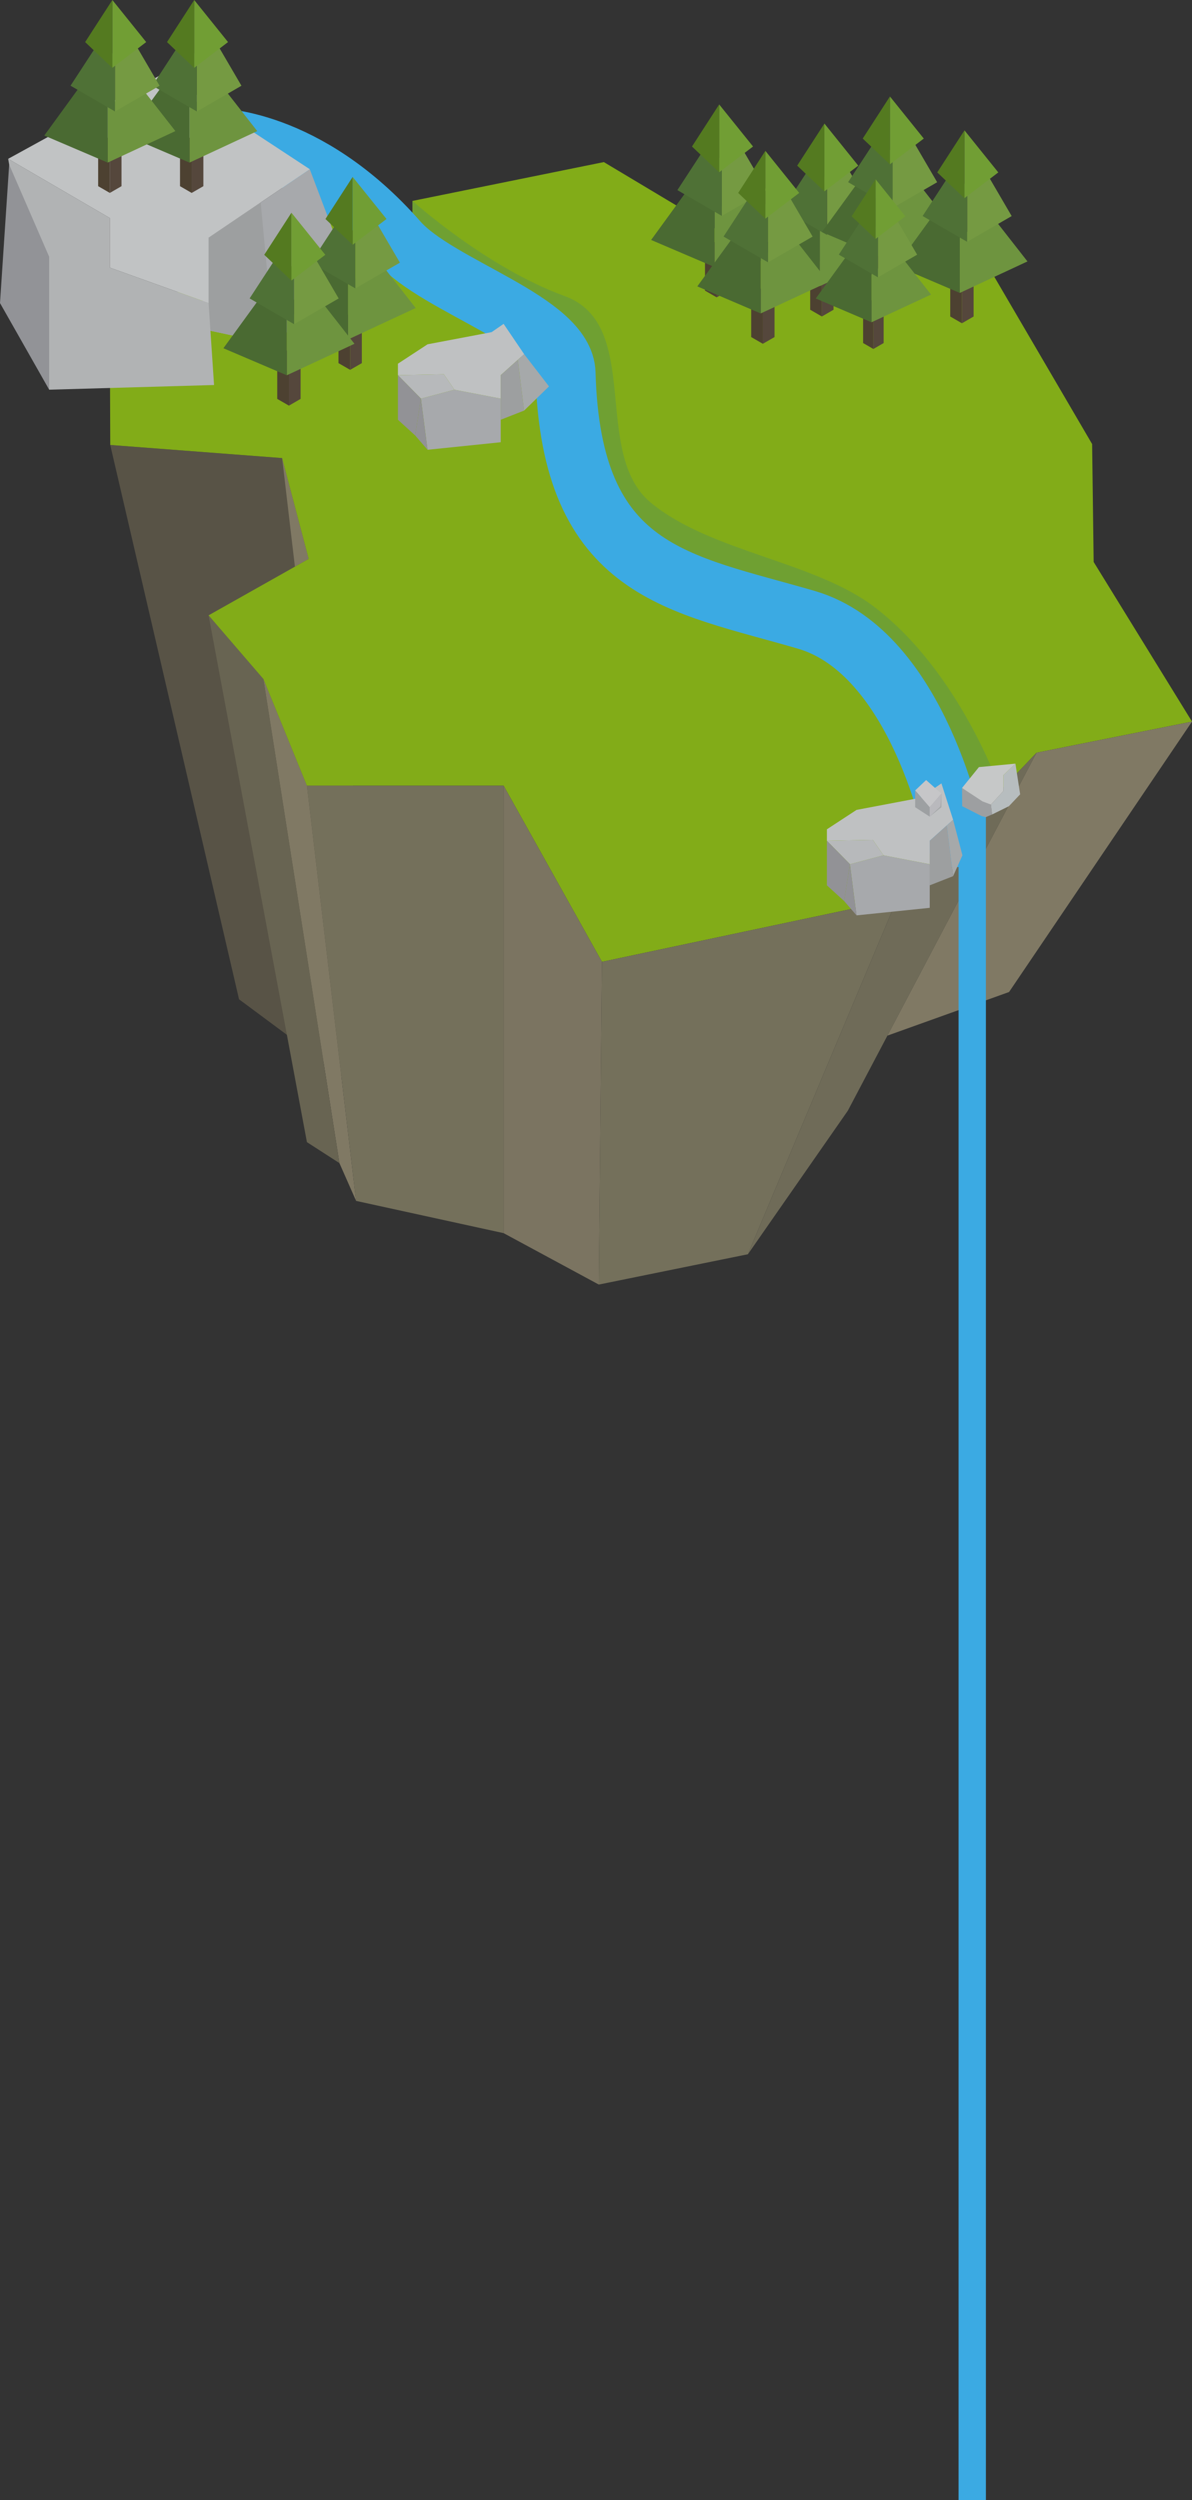 <svg id="Layer_1" data-name="Layer 1" xmlns="http://www.w3.org/2000/svg" viewBox="0 0 436.36 914.97">
  <rect x="0" y="0" width="436.36" height="914.97" fill="#333333" stroke="none"/>
  <g>
    <path d="M308.35,308.74" transform="translate(-86.48 -0.18)" fill="#fff" stroke="#000" stroke-miterlimit="10"/>
    <path d="M380.35,263.74" transform="translate(-86.48 -0.18)" fill="#fff" stroke="#000" stroke-miterlimit="10"/>
    <path d="M416.85,291.24" transform="translate(-86.48 -0.18)" fill="#fff" stroke="#000" stroke-miterlimit="10"/>
    <polyline points="40.36 162.85 87.51 365.73 127.98 395.77 130.36 179.28 103.28 167.65 40.36 162.85" fill="#585346"/>
    <polyline points="96.43 248.51 124.25 425.67 130.36 439.51 112.36 287.56 96.43 248.51" fill="#807964"/>
    <polyline points="124.25 425.67 96.43 248.51 76.36 225.2 112.36 418.01" fill="#686452"/>
    <polyline points="103.28 167.65 107.96 207.39 113.01 204.55 103.28 167.65" fill="#807964"/>
    <polygon points="328.36 329.13 220.36 352.01 184.36 287.56 112.36 287.56 96.43 248.51 76.36 225.2 113.01 204.55 103.28 167.65 40.36 162.85 40.21 121.19 111.15 80.41 151.01 78.38 151.01 73.53 221.05 59.32 291.1 101.22 362.85 99.35 399.8 162.52 400.36 205.67 436.36 264.09 379.45 275.48 328.36 329.13" fill="#82ac18"/>
    <polygon points="184.36 287.56 184.36 451.31 219.21 470.13 220.36 352.01 184.36 287.56" fill="#7b7461"/>
    <polygon points="219.21 470.13 273.79 459.03 328.36 329.13 220.36 352.01 219.21 470.13" fill="#74705b"/>
    <polygon points="273.79 459.03 310.36 406.51 324.86 379.02 379.45 275.48 328.36 329.13 273.79 459.03" fill="#6f6b58"/>
    <polygon points="369.39 363.06 324.86 379.02 379.45 275.48 436.36 264.09 369.39 363.06" fill="#807964"/>
    <polygon points="112.36 287.56 130.36 439.51 184.36 451.31 184.36 287.56 112.36 287.56" fill="#74705b"/>
    <path d="M182.92,260.14" transform="translate(-86.48 -0.18)" fill="#74705b"/>
    <path d="M237.49,73.71s26.95,24.36,55.72,34.84,9.57,57.52,31.56,75.64,60,21.37,82.08,38.34c31.2,23.93,45.94,66.94,45.94,66.94l-9.13,9.59L421.9,250.24l-40.44-26.36-43.59-8L305.7,175.45l-23.95-56.74L237.49,92.8Z" transform="translate(-86.48 -0.18)" fill="#6fa032"/>
    <path d="M164.85,50.77s33.6-.64,67.3,37.76C247,105.39,293,117.69,293.5,136.77c2,73.38,41.64,76.65,88.22,90.27C423,239.13,436,306.57,436,306.57" transform="translate(-86.48 -0.18)" fill="none" stroke="#3baae3" stroke-linecap="round" stroke-linejoin="round" stroke-width="22"/>
    <line x1="355.91" y1="298.3" x2="355.91" y2="914.97" fill="none" stroke="#3baae3" stroke-miterlimit="10" stroke-width="10"/>
    <g>
      <polygon points="340.35 332.25 340.35 316.28 323.41 313.02 311.15 316.28 313.56 335.01 340.35 332.25" fill="#a7a9ac"/>
      <polygon points="311.15 316.28 309.01 329.76 313.56 335.01 311.15 316.28" fill="#929296"/>
      <polygon points="340.35 316.28 340.35 307.71 348.91 300.01 344.63 286.71 337.01 291.96 313.56 296.41 302.71 303.51 302.71 307.71 319.51 307.36 323.41 313.02 340.35 316.28" fill="#bfc1c2"/>
      <polygon points="311.15 316.28 302.71 307.71 319.51 307.36 323.41 313.02 311.15 316.28" fill="#b7b9bb"/>
      <polygon points="302.71 307.71 302.71 324.02 309.01 329.76 311.15 316.28 302.71 307.71" fill="#929296"/>
      <polygon points="340.35 324.02 348.91 320.66 346.62 302.07 340.35 307.71 340.35 324.02" fill="#9d9fa0"/>
      <polygon points="348.91 320.66 352.32 313.02 348.91 300.01 346.62 302.07 348.91 320.66" fill="#a6a9aa"/>
    </g>
    <polyline points="363.19 298.08 362.76 294.46 352.18 288.38 352.23 295.06 359.35 298.67 360.84 299.06" fill="#9d9fa1"/>
    <polygon points="371.72 279.48 373.45 290.71 369.33 295.06 363.19 298.08 362.76 294.46 367.31 289.49 367.31 283.68 371.72 279.48" fill="#b7bdbf"/>
    <polygon points="358.36 280.75 352.18 288.38 359.65 293.29 362.76 294.46 367.31 289.49 367.31 283.68 371.72 279.48 358.36 280.75" fill="#c6c8c8"/>
    <polygon points="76.36 87.02 113.4 61.93 127.95 100.38 100.31 126.01 77.04 121.06 72.24 90.8 76.36 87.02" fill="#a7a9ac"/>
    <polygon points="100.31 126.01 95.43 74.11 76.36 87.02 73.73 114.58 77.04 121.06 100.31 126.01" fill="#9d9fa0"/>
    <polygon points="78.36 140.91 18 142.62 2.99 58.13 40.21 79.8 40.21 97.95 76.36 110.91 78.36 140.91" fill="#b1b3b4"/>
    <polygon points="76.36 110.91 76.36 87.02 113.4 61.93 59.96 26.83 2.99 58.13 40.21 79.8 40.21 97.95 76.36 110.91" fill="#c1c3c4"/>
    <polyline points="3.36 60.23 4.36 62.55 18 93.97 18 142.62 0 110.91" fill="#929397"/>
    <g>
      <polygon points="183.3 161.85 183.3 145.88 166.36 142.62 154.1 145.88 156.52 164.61 183.3 161.85" fill="#a7a9ac"/>
      <polygon points="154.1 145.88 151.97 159.36 156.52 164.61 154.1 145.88" fill="#929296"/>
      <polygon points="183.3 145.88 183.3 137.31 191.87 129.61 184.36 118.53 179.97 121.56 156.52 126.01 145.67 133.11 145.67 137.31 162.47 136.96 166.36 142.62 183.3 145.88" fill="#bfc1c2"/>
      <polygon points="154.1 145.88 145.67 137.31 162.47 136.96 166.36 142.62 154.1 145.88" fill="#b7b9bb"/>
      <polygon points="145.67 137.31 145.67 153.62 151.97 159.36 154.1 145.88 145.67 137.31" fill="#929296"/>
      <polygon points="183.3 153.62 191.87 150.26 189.57 131.67 183.3 137.31 183.3 153.62" fill="#9d9fa0"/>
      <polygon points="191.87 150.26 200.97 141.42 191.87 129.61 189.57 131.67 191.87 150.26" fill="#a6a9aa"/>
    </g>
    <polygon points="340.35 295.43 335.02 289.29 339.03 285.49 344.63 290.46 340.35 295.43" fill="#c6c6c8"/>
    <polygon points="340.35 295.43 340.35 298.88 335.02 295.43 335.02 289.29 340.35 295.43" fill="#9da0a2"/>
    <polyline points="344.63 290.46 344.63 295.43 340.35 298.88 340.35 295.43 344.63 290.46" fill="#a6a9aa"/>
    <polygon points="344.63 290.46 340.35 295.43 340.35 298.88 344.25 295.1 344.63 290.46" fill="#b9b9bd"/>
    <path d="M301.83,230.59" transform="translate(-86.48 -0.18)" fill="none" stroke="#3baae3" stroke-linecap="round" stroke-linejoin="round" stroke-width="22"/>
    <g>
      <polygon points="300.87 115.83 296.59 113.36 296.59 93.62 300.87 96.09 300.87 115.83" fill="#4d4131"/>
      <polygon points="300.87 96.09 305.14 93.62 305.14 113.36 300.87 115.83 300.87 96.09" fill="#55473c"/>
      <polygon points="300.08 104.72 324.86 93.19 311.52 76.14 300.08 84.31 300.08 104.72" fill="#6e943f"/>
      <polygon points="300.08 104.72 300.08 84.31 290.46 76.14 276.88 94.82 300.08 104.72" fill="#4a6a32"/>
      <polygon points="302.76 86.02 319.08 76.59 309.75 60.62 302.76 65.6 302.76 86.02" fill="#759a42"/>
      <polygon points="302.76 86.02 302.76 65.6 296.89 60.62 286.48 76.58 302.76 86.02" fill="#4f7136"/>
      <polygon points="301.77 70.05 314.18 60.62 301.79 45.22 301.77 49.64 301.77 70.05" fill="#719e34"/>
      <polygon points="301.77 70.05 301.77 49.64 301.79 45.22 291.83 60.62 301.77 70.05" fill="#547a20"/>
    </g>
    <g>
      <polygon points="262.36 108.83 258.08 106.36 258.08 86.62 262.36 89.09 262.36 108.83" fill="#4d4131"/>
      <polygon points="262.36 89.09 266.63 86.62 266.63 106.36 262.36 108.83 262.36 89.09" fill="#55473c"/>
      <polygon points="261.56 97.73 286.35 86.2 273 69.14 261.56 77.31 261.56 97.73" fill="#6e943f"/>
      <polygon points="261.56 97.73 261.56 77.31 251.95 69.14 238.36 87.82 261.56 97.73" fill="#4a6a32"/>
      <polygon points="264.25 79.02 280.57 69.6 271.23 53.62 264.25 58.61 264.25 79.02" fill="#759a42"/>
      <polygon points="264.25 79.02 264.25 58.61 258.38 53.62 247.97 69.58 264.25 79.02" fill="#4f7136"/>
      <polygon points="263.26 63.06 275.67 53.62 263.27 38.22 263.26 42.65 263.26 63.06" fill="#719e34"/>
      <polygon points="263.26 63.06 263.26 42.65 263.27 38.22 253.32 53.62 263.26 63.06" fill="#547a20"/>
    </g>
    <g>
      <polygon points="279.26 125.82 274.99 123.36 274.99 103.61 279.26 106.08 279.26 125.82" fill="#4d4131"/>
      <polygon points="279.26 106.08 283.54 103.61 283.54 123.36 279.26 125.82 279.26 106.08" fill="#55473c"/>
      <polygon points="278.47 114.72 303.25 103.19 289.91 86.13 278.47 94.31 278.47 114.72" fill="#6e943f"/>
      <polygon points="278.47 114.72 278.47 94.31 268.86 86.13 255.27 104.81 278.47 114.72" fill="#4a6a32"/>
      <polygon points="281.16 96.01 297.48 86.59 288.14 70.61 281.16 75.6 281.16 96.01" fill="#759a42"/>
      <polygon points="281.16 96.01 281.16 75.6 275.29 70.61 264.87 86.57 281.16 96.01" fill="#4f7136"/>
      <polygon points="280.17 80.05 292.57 70.61 280.18 55.21 280.17 59.64 280.17 80.05" fill="#719e34"/>
      <polygon points="280.17 80.05 280.17 59.64 280.18 55.21 270.23 70.61 280.17 80.05" fill="#547a20"/>
    </g>
    <g>
      <polygon points="70.17 70.61 65.9 68.14 65.9 48.4 70.17 50.87 70.17 70.61" fill="#4d4131"/>
      <polygon points="70.17 50.87 74.45 48.4 74.45 68.14 70.17 70.61 70.17 50.87" fill="#55473c"/>
      <polygon points="69.38 59.51 94.17 47.98 80.82 30.92 69.38 39.09 69.38 59.51" fill="#6e943f"/>
      <polygon points="69.38 59.51 69.38 39.09 59.77 30.92 46.18 49.6 69.38 59.51" fill="#4a6a32"/>
      <polygon points="72.07 40.8 88.39 31.38 79.05 15.4 72.07 20.39 72.07 40.8" fill="#759a42"/>
      <polygon points="72.07 40.8 72.07 20.39 66.2 15.4 55.79 31.36 72.07 40.8" fill="#4f7136"/>
      <polygon points="71.08 24.84 83.48 15.4 71.09 0 71.08 4.43 71.08 24.84" fill="#719e34"/>
      <polygon points="71.08 24.84 71.08 4.43 71.09 0 61.14 15.4 71.08 24.84" fill="#547a20"/>
    </g>
    <g>
      <polygon points="128.18 135.36 123.91 132.9 123.91 113.15 128.18 115.62 128.18 135.36" fill="#4d4131"/>
      <polygon points="128.18 115.62 132.46 113.15 132.46 132.9 128.18 135.36 128.18 115.62" fill="#55473c"/>
      <polygon points="127.39 124.26 152.17 112.73 138.83 95.67 127.39 103.85 127.39 124.26" fill="#6e943f"/>
      <polygon points="127.39 124.26 127.39 103.85 117.78 95.67 104.19 114.35 127.39 124.26" fill="#4a6a32"/>
      <polygon points="130.08 105.55 146.4 96.13 137.06 80.15 130.08 85.14 130.08 105.55" fill="#759a42"/>
      <polygon points="130.08 105.55 130.08 85.14 124.21 80.15 113.79 96.11 130.08 105.55" fill="#4f7136"/>
      <polygon points="129.09 89.59 141.49 80.15 129.1 64.75 129.09 69.18 129.09 89.59" fill="#719e34"/>
      <polygon points="129.09 89.59 129.09 69.18 129.1 64.75 119.14 80.15 129.09 89.59" fill="#547a20"/>
    </g>
    <g>
      <polygon points="105.77 148.46 101.49 145.99 101.49 126.25 105.77 128.72 105.77 148.46" fill="#4d4131"/>
      <polygon points="105.77 128.72 110.04 126.25 110.04 145.99 105.77 148.46 105.77 128.72" fill="#55473c"/>
      <polygon points="104.98 137.35 129.76 125.82 116.42 108.77 104.98 116.94 104.98 137.35" fill="#6e943f"/>
      <polygon points="104.98 137.35 104.98 116.94 95.36 108.77 81.78 127.45 104.98 137.35" fill="#4a6a32"/>
      <polygon points="107.66 118.65 123.98 109.23 114.64 93.25 107.66 98.24 107.66 118.65" fill="#759a42"/>
      <polygon points="107.66 118.65 107.66 98.24 101.79 93.25 91.38 109.21 107.66 118.65" fill="#4f7136"/>
      <polygon points="106.67 102.69 119.08 93.25 106.69 77.85 106.67 82.27 106.67 102.69" fill="#719e34"/>
      <polygon points="106.67 102.69 106.67 82.27 106.69 77.85 96.73 93.25 106.67 102.69" fill="#547a20"/>
    </g>
    <g>
      <polygon points="40.21 70.61 35.93 68.14 35.93 48.4 40.21 50.87 40.21 70.61" fill="#4d4131"/>
      <polygon points="40.21 50.87 44.48 48.4 44.48 68.14 40.21 70.61 40.21 50.87" fill="#55473c"/>
      <polygon points="39.42 59.51 64.2 47.98 50.86 30.92 39.42 39.1 39.42 59.51" fill="#6e943f"/>
      <polygon points="39.42 59.51 39.42 39.1 29.8 30.92 16.21 49.6 39.42 59.51" fill="#4a6a32"/>
      <polygon points="42.1 40.8 58.42 31.38 49.08 15.4 42.1 20.39 42.1 40.8" fill="#759a42"/>
      <polygon points="42.1 40.8 42.1 20.39 36.23 15.4 25.82 31.36 42.1 40.8" fill="#4f7136"/>
      <polygon points="41.11 24.84 53.52 15.4 41.13 0 41.11 4.43 41.11 24.84" fill="#719e34"/>
      <polygon points="41.11 24.84 41.11 4.43 41.13 0 31.17 15.4 41.11 24.84" fill="#547a20"/>
    </g>
    <g>
      <polygon points="324.86 105.92 320.58 103.45 320.58 83.71 324.86 86.18 324.86 105.92" fill="#4d4131"/>
      <polygon points="324.86 86.18 329.13 83.71 329.13 103.45 324.86 105.92 324.86 86.18" fill="#55473c"/>
      <polygon points="324.07 94.81 348.85 83.28 335.51 66.23 324.07 74.4 324.07 94.81" fill="#6e943f"/>
      <polygon points="324.07 94.81 324.07 74.4 314.45 66.23 300.87 84.91 324.07 94.81" fill="#4a6a32"/>
      <polygon points="326.76 76.11 343.07 66.69 333.74 50.71 326.76 55.69 326.76 76.11" fill="#759a42"/>
      <polygon points="326.76 76.11 326.76 55.69 320.89 50.71 310.47 66.67 326.76 76.11" fill="#4f7136"/>
      <polygon points="325.76 60.14 338.17 50.71 325.78 35.31 325.76 39.73 325.76 60.14" fill="#719e34"/>
      <polygon points="325.76 60.14 325.76 39.73 325.78 35.31 315.82 50.71 325.76 60.14" fill="#547a20"/>
    </g>
    <g>
      <polygon points="352.14 118.31 347.86 115.84 347.86 96.1 352.14 98.57 352.14 118.31" fill="#4d4131"/>
      <polygon points="352.14 98.57 356.41 96.1 356.41 115.84 352.14 118.31 352.14 98.57" fill="#55473c"/>
      <polygon points="351.35 107.21 376.13 95.68 362.79 78.62 351.35 86.8 351.35 107.21" fill="#6e943f"/>
      <polygon points="351.35 107.21 351.35 86.8 341.73 78.62 328.15 97.3 351.35 107.21" fill="#4a6a32"/>
      <polygon points="354.04 88.5 370.35 79.08 361.02 63.1 354.04 68.09 354.04 88.5" fill="#759a42"/>
      <polygon points="354.04 88.5 354.04 68.09 348.17 63.1 337.75 79.06 354.04 88.5" fill="#4f7136"/>
      <polygon points="353.04 72.54 365.45 63.1 353.06 47.7 353.04 52.13 353.04 72.54" fill="#719e34"/>
      <polygon points="353.04 72.54 353.04 52.13 353.06 47.7 343.1 63.1 353.04 72.54" fill="#547a20"/>
    </g>
    <g>
      <polygon points="319.72 127.72 315.96 125.55 315.96 108.18 319.72 110.35 319.72 127.72" fill="#4d4131"/>
      <polygon points="319.72 110.35 323.48 108.18 323.48 125.55 319.72 127.72 319.72 110.35" fill="#55473c"/>
      <polygon points="319.03 117.95 340.83 107.81 329.09 92.81 319.03 100 319.03 117.95" fill="#6e943f"/>
      <polygon points="319.03 117.95 319.03 100 310.57 92.81 298.62 109.24 319.03 117.95" fill="#4a6a32"/>
      <polygon points="321.39 101.5 335.74 93.21 327.53 79.16 321.39 83.54 321.39 101.5" fill="#759a42"/>
      <polygon points="321.39 101.5 321.39 83.54 316.23 79.16 307.07 93.19 321.39 101.5" fill="#4f7136"/>
      <polygon points="320.52 87.46 331.43 79.16 320.53 65.61 320.52 69.5 320.52 87.46" fill="#719e34"/>
      <polygon points="320.52 87.46 320.52 69.5 320.53 65.61 311.77 79.16 320.52 87.46" fill="#547a20"/>
    </g>
  </g>
</svg>

